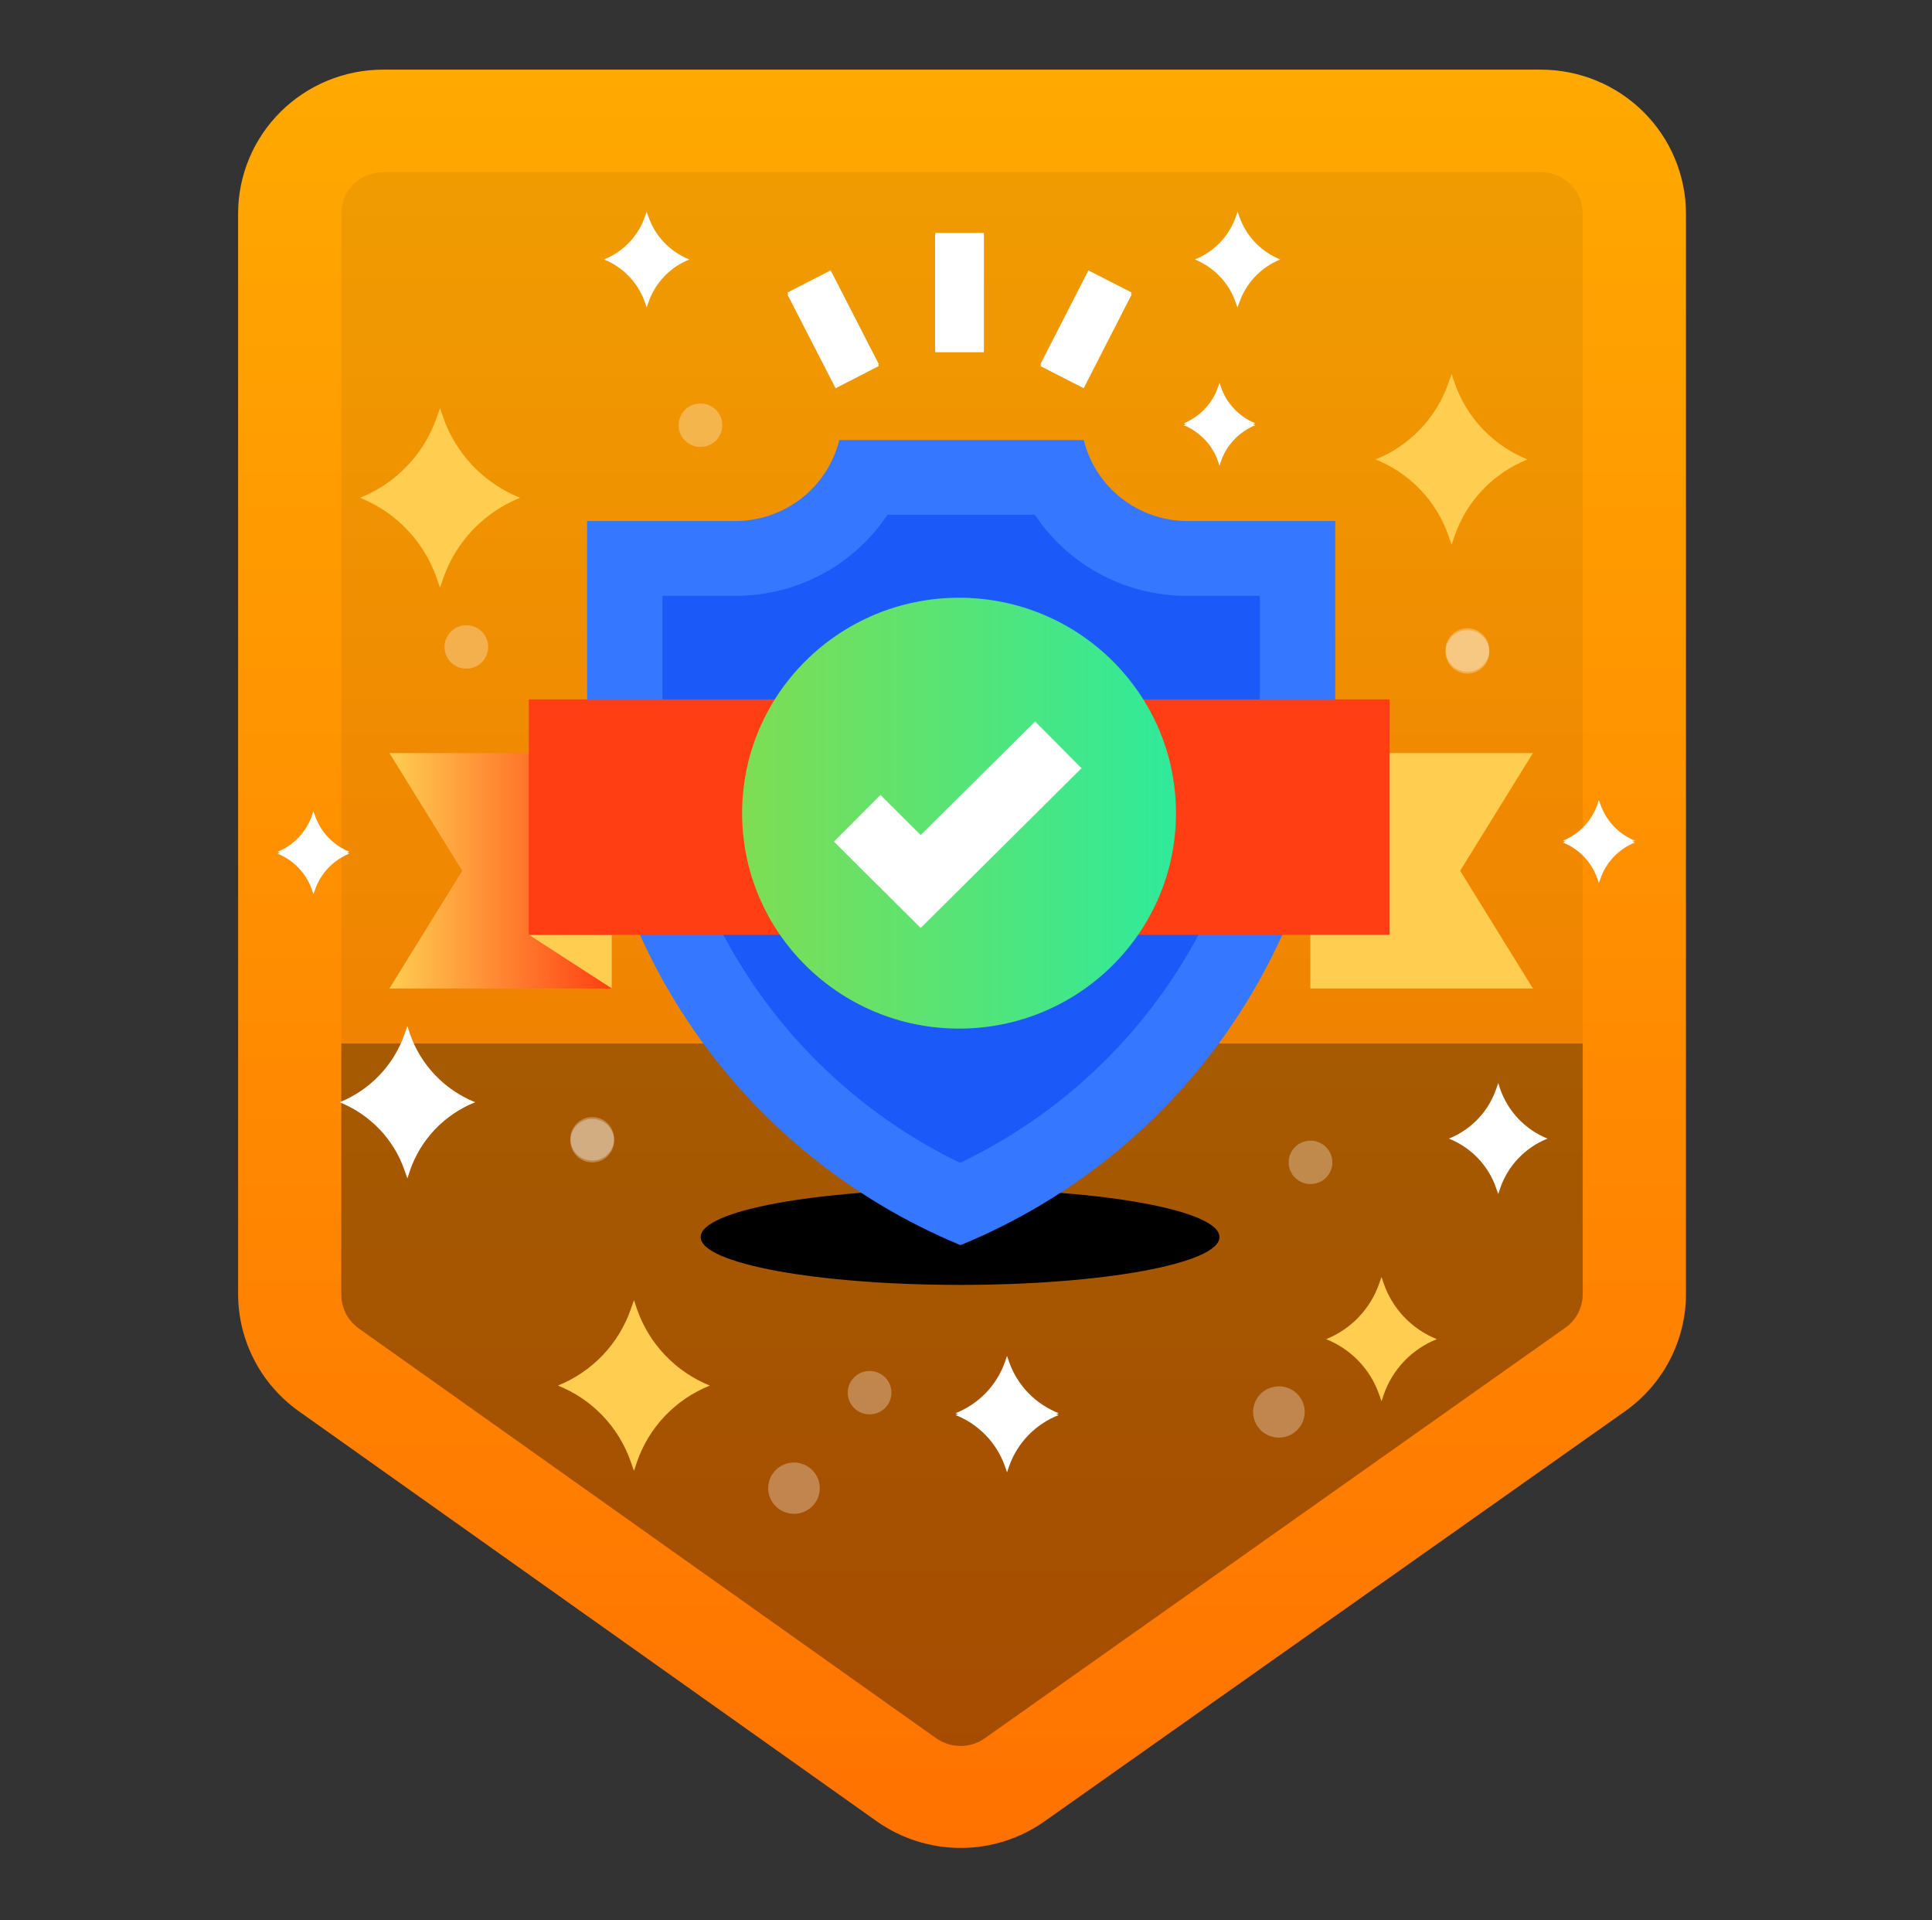 <svg width="158" height="157" viewBox="0 0 158 157" fill="none" xmlns="http://www.w3.org/2000/svg">
<rect x="0" y="0" width="158" height="157" fill="#333333" stroke="none"/>
<path d="M132.913 115.381L85.443 148.907C83.436 150.332 81.03 151.097 78.563 151.097C76.096 151.097 73.691 150.332 71.683 148.907L24.424 115.381C22.892 114.288 21.644 112.849 20.783 111.183C19.922 109.517 19.473 107.671 19.472 105.798V17.47C19.472 14.349 20.72 11.356 22.941 9.148C25.162 6.94 28.175 5.698 31.318 5.694H126.033C129.175 5.701 132.186 6.945 134.406 9.152C136.627 11.36 137.876 14.351 137.879 17.47V105.798C137.879 107.672 137.429 109.52 136.565 111.187C135.701 112.853 134.449 114.291 132.913 115.381Z" fill="url(#paint0_linear_0_17203)"/>
<g opacity="0.3">
<path opacity="0.2" d="M129.437 17.47C129.437 16.57 129.077 15.706 128.436 15.07C127.795 14.433 126.925 14.075 126.019 14.075H31.318C30.87 14.075 30.426 14.163 30.012 14.334C29.598 14.505 29.222 14.755 28.906 15.07C28.589 15.386 28.339 15.76 28.169 16.172C27.998 16.584 27.912 17.025 27.913 17.47V85.319H129.437V17.47Z" fill="black"/>
</g>
<path opacity="0.35" d="M27.913 85.319V105.812C27.905 106.355 28.029 106.893 28.274 107.379C28.519 107.865 28.878 108.286 29.32 108.606L76.565 142.132C77.146 142.539 77.838 142.758 78.549 142.761C79.26 142.762 79.954 142.542 80.533 142.132L128.031 108.55C128.475 108.232 128.835 107.811 129.08 107.325C129.325 106.838 129.448 106.3 129.437 105.756V85.319H27.913Z" fill="black"/>
<path d="M82.355 120.383L82.186 119.894C81.855 118.949 81.323 118.086 80.626 117.362C79.929 116.639 79.084 116.073 78.148 115.703C79.084 115.332 79.929 114.766 80.626 114.043C81.323 113.32 81.855 112.457 82.186 111.512L82.355 111.023L82.524 111.512C82.857 112.458 83.391 113.323 84.09 114.046C84.789 114.769 85.637 115.334 86.576 115.703C85.637 116.072 84.789 116.637 84.09 117.36C83.391 118.083 82.857 118.947 82.524 119.894L82.355 120.383Z" fill="white"/>
<path d="M99.731 38.088L99.618 37.739C99.39 37.073 99.02 36.463 98.535 35.95C98.05 35.437 97.46 35.032 96.805 34.764C97.461 34.497 98.052 34.093 98.537 33.579C99.023 33.066 99.391 32.455 99.618 31.788L99.731 31.453L99.844 31.788C100.071 32.455 100.44 33.066 100.925 33.579C101.41 34.093 102.001 34.497 102.658 34.764C102.002 35.032 101.412 35.437 100.927 35.95C100.442 36.463 100.072 37.073 99.844 37.739L99.731 38.088Z" fill="white"/>
<path d="M130.754 72.202L130.641 71.866C130.416 71.198 130.047 70.587 129.562 70.073C129.076 69.559 128.484 69.156 127.827 68.891C128.483 68.623 129.073 68.219 129.559 67.706C130.044 67.192 130.413 66.582 130.641 65.915L130.754 65.566L130.88 65.915C131.108 66.582 131.477 67.192 131.963 67.706C132.448 68.219 133.038 68.623 133.694 68.891C133.037 69.156 132.445 69.559 131.959 70.073C131.474 70.587 131.106 71.198 130.88 71.866L130.754 72.202Z" fill="white"/>
<path d="M25.629 73.109L25.516 72.774C25.289 72.107 24.92 71.496 24.435 70.983C23.949 70.469 23.358 70.066 22.702 69.799C23.358 69.531 23.949 69.128 24.435 68.614C24.92 68.101 25.289 67.49 25.516 66.823L25.629 66.488L25.755 66.823C25.981 67.491 26.349 68.103 26.834 68.616C27.32 69.13 27.912 69.533 28.569 69.799C27.912 70.064 27.32 70.467 26.834 70.981C26.349 71.494 25.981 72.106 25.755 72.774L25.629 73.109Z" fill="white"/>
<path opacity="0.3" d="M38.137 54.672C39.124 54.672 39.924 53.877 39.924 52.897C39.924 51.918 39.124 51.123 38.137 51.123C37.151 51.123 36.351 51.918 36.351 52.897C36.351 53.877 37.151 54.672 38.137 54.672Z" fill="white"/>
<path opacity="0.3" d="M57.283 36.539C58.27 36.539 59.07 35.744 59.07 34.765C59.07 33.785 58.27 32.99 57.283 32.99C56.296 32.99 55.496 33.785 55.496 34.765C55.496 35.744 56.296 36.539 57.283 36.539Z" fill="white"/>
<path opacity="0.3" d="M120.007 55.076C120.993 55.076 121.793 54.282 121.793 53.302C121.793 52.322 120.993 51.528 120.007 51.528C119.02 51.528 118.22 52.322 118.22 53.302C118.22 54.282 119.02 55.076 120.007 55.076Z" fill="white"/>
<path opacity="0.3" d="M107.175 96.815C108.161 96.815 108.961 96.021 108.961 95.041C108.961 94.061 108.161 93.267 107.175 93.267C106.188 93.267 105.388 94.061 105.388 95.041C105.388 96.021 106.188 96.815 107.175 96.815Z" fill="white"/>
<path opacity="0.3" d="M48.435 95.041C49.422 95.041 50.222 94.247 50.222 93.267C50.222 92.287 49.422 91.493 48.435 91.493C47.448 91.493 46.648 92.287 46.648 93.267C46.648 94.247 47.448 95.041 48.435 95.041Z" fill="white"/>
<path opacity="0.3" d="M71.115 115.646C72.102 115.646 72.902 114.852 72.902 113.872C72.902 112.892 72.102 112.098 71.115 112.098C70.128 112.098 69.328 112.892 69.328 113.872C69.328 114.852 70.128 115.646 71.115 115.646Z" fill="white"/>
<path d="M78.515 105.059C90.233 105.059 99.732 103.307 99.732 101.147C99.732 98.987 90.233 97.236 78.515 97.236C66.797 97.236 57.299 98.987 57.299 101.147C57.299 103.307 66.797 105.059 78.515 105.059Z" fill="black"/>
<path d="M97.073 42.602C95.124 42.592 93.234 41.934 91.704 40.735C90.175 39.535 89.093 37.861 88.632 35.981H68.639C68.176 37.86 67.093 39.532 65.564 40.732C64.035 41.931 62.146 42.59 60.198 42.602H48.014V56.32C48.015 66.039 50.91 75.541 56.335 83.631C61.76 91.722 69.472 98.039 78.502 101.79H78.6C87.668 98.056 95.416 91.734 100.864 83.624C106.311 75.515 109.212 65.984 109.201 56.236V42.602H97.073Z" fill="#3577FF"/>
<path d="M78.514 95.083C71.203 91.539 65.043 86.025 60.739 79.17C56.435 72.315 54.16 64.396 54.174 56.318V48.719H60.139C62.602 48.721 65.027 48.118 67.198 46.963C69.368 45.807 71.216 44.136 72.576 42.097H84.634C85.993 44.137 87.84 45.81 90.011 46.966C92.182 48.122 94.608 48.724 97.071 48.719H103.037V56.234C103.053 64.346 100.76 72.298 96.421 79.172C92.082 86.046 85.874 91.561 78.514 95.083Z" fill="#1B59F8"/>
<path d="M50.039 80.823H31.848L37.799 71.198L31.848 61.574H50.039V80.823Z" fill="url(#paint1_linear_0_17203)"/>
<path d="M43.257 76.436L50.038 80.822V76.436H43.257Z" fill="#FFCE51"/>
<path d="M107.173 80.823H125.364L119.413 71.198L125.364 61.574H107.173V80.823Z" fill="url(#paint2_linear_0_17203)"/>
<path d="M113.968 76.435L107.173 80.822V76.435H113.968Z" fill="#FFCE51"/>
<path d="M113.646 57.185H43.243V76.435H113.646V57.185Z" fill="#FF3E13"/>
<path d="M78.473 19.203V28.8" stroke="white" stroke-width="3.975" stroke-miterlimit="10"/>
<path d="M66.163 23.169L70.103 30.838" stroke="white" stroke-width="3.975" stroke-miterlimit="10"/>
<path d="M90.781 23.169L86.856 30.838" stroke="white" stroke-width="3.975" stroke-miterlimit="10"/>
<path d="M78.432 84.104C88.23 84.104 96.173 76.218 96.173 66.489C96.173 56.76 88.23 48.874 78.432 48.874C68.633 48.874 60.69 56.76 60.69 66.489C60.69 76.218 68.633 84.104 78.432 84.104Z" fill="url(#paint3_linear_0_17203)"/>
<path d="M70.103 66.909L75.295 72.077L86.55 60.902" stroke="white" stroke-width="5.386" stroke-miterlimit="10"/>
<path d="M118.716 44.538L118.462 43.825C117.98 42.417 117.197 41.13 116.168 40.05C115.138 38.969 113.886 38.123 112.497 37.567C113.886 37.007 115.137 36.157 116.166 35.074C117.195 33.992 117.978 32.703 118.462 31.295L118.716 30.582L118.955 31.295C119.439 32.703 120.222 33.992 121.251 35.074C122.28 36.157 123.532 37.007 124.92 37.567C123.531 38.123 122.279 38.969 121.25 40.05C120.22 41.13 119.437 42.417 118.955 43.825L118.716 44.538Z" fill="#FFCE51"/>
<path opacity="0.3" d="M104.589 117.546C105.754 117.546 106.699 116.608 106.699 115.451C106.699 114.294 105.754 113.355 104.589 113.355C103.423 113.355 102.479 114.294 102.479 115.451C102.479 116.608 103.423 117.546 104.589 117.546Z" fill="white"/>
<path d="M122.529 97.625L122.36 97.164C122.051 96.249 121.544 95.411 120.876 94.709C120.208 94.007 119.394 93.458 118.491 93.099C119.392 92.737 120.203 92.186 120.871 91.485C121.539 90.783 122.046 89.948 122.36 89.034L122.529 88.559L122.684 89.034C123 89.946 123.509 90.781 124.176 91.482C124.843 92.183 125.654 92.734 126.553 93.099C125.651 93.46 124.839 94.011 124.171 94.712C123.503 95.414 122.996 96.25 122.684 97.164L122.529 97.625Z" fill="white"/>
<path d="M35.989 48.051L35.721 47.296C35.214 45.814 34.391 44.458 33.308 43.32C32.225 42.182 30.908 41.29 29.446 40.703C30.906 40.117 32.222 39.226 33.304 38.09C34.387 36.955 35.211 35.602 35.721 34.123L35.989 33.369L36.242 34.123C36.757 35.602 37.584 36.954 38.669 38.089C39.754 39.224 41.07 40.115 42.531 40.703C41.069 41.291 39.75 42.184 38.666 43.322C37.581 44.459 36.754 45.815 36.242 47.296L35.989 48.051Z" fill="#FFCE51"/>
<path d="M101.2 25.14L101.059 24.735C100.787 23.944 100.348 23.221 99.77 22.614C99.192 22.006 98.49 21.529 97.711 21.214C98.492 20.904 99.197 20.431 99.778 19.826C100.358 19.22 100.8 18.498 101.074 17.708L101.214 17.303L101.355 17.708C101.627 18.497 102.067 19.218 102.645 19.823C103.222 20.428 103.925 20.903 104.703 21.214C103.924 21.529 103.222 22.006 102.644 22.614C102.067 23.221 101.627 23.944 101.355 24.735L101.2 25.14Z" fill="white"/>
<path d="M52.887 25.14L52.746 24.735C52.474 23.944 52.034 23.221 51.456 22.614C50.879 22.006 50.177 21.529 49.398 21.214C50.176 20.903 50.878 20.428 51.456 19.823C52.034 19.218 52.474 18.497 52.746 17.708L52.887 17.303L53.027 17.708C53.297 18.498 53.736 19.221 54.314 19.826C54.892 20.431 55.596 20.905 56.376 21.214C55.595 21.527 54.892 22.003 54.314 22.611C53.736 23.218 53.297 23.943 53.027 24.735L52.887 25.14Z" fill="white"/>
<path d="M33.316 96.356L33.091 95.713C32.661 94.457 31.964 93.307 31.046 92.343C30.128 91.378 29.012 90.622 27.773 90.125C29.01 89.626 30.125 88.868 31.042 87.904C31.959 86.94 32.658 85.792 33.091 84.538L33.316 83.895L33.527 84.538C33.963 85.793 34.664 86.941 35.584 87.905C36.503 88.868 37.62 89.626 38.859 90.125C37.618 90.621 36.499 91.377 35.578 92.341C34.658 93.305 33.959 94.456 33.527 95.713L33.316 96.356Z" fill="white"/>
<path opacity="0.3" d="M64.933 123.776C66.098 123.776 67.043 122.838 67.043 121.681C67.043 120.523 66.098 119.585 64.933 119.585C63.767 119.585 62.822 120.523 62.822 121.681C62.822 122.838 63.767 123.776 64.933 123.776Z" fill="white"/>
<path d="M51.847 120.262L51.594 119.55C51.112 118.142 50.329 116.854 49.3 115.774C48.27 114.694 47.018 113.847 45.629 113.292C47.018 112.731 48.269 111.881 49.298 110.799C50.327 109.717 51.11 108.428 51.594 107.019L51.847 106.307L52.087 107.019C52.571 108.428 53.354 109.717 54.383 110.799C55.412 111.881 56.663 112.731 58.052 113.292C56.663 113.847 55.411 114.694 54.381 115.774C53.352 116.854 52.569 118.142 52.087 119.55L51.847 120.262Z" fill="#FFCE51"/>
<path d="M112.982 114.572L112.798 114.054C112.446 113.029 111.877 112.091 111.127 111.304C110.377 110.518 109.466 109.901 108.454 109.497C109.465 109.089 110.376 108.47 111.126 107.682C111.875 106.894 112.445 105.955 112.798 104.93L112.982 104.411L113.156 104.93C113.509 105.955 114.079 106.894 114.828 107.682C115.578 108.47 116.489 109.089 117.5 109.497C116.488 109.901 115.577 110.518 114.827 111.304C114.078 112.091 113.508 113.029 113.156 114.054L112.982 114.572Z" fill="#FFCE51"/>
<path d="M82.355 120.228L82.186 119.739C81.855 118.794 81.323 117.931 80.626 117.208C79.929 116.485 79.084 115.919 78.148 115.548C79.084 115.178 79.929 114.612 80.626 113.889C81.323 113.165 81.855 112.302 82.186 111.357L82.355 110.868L82.524 111.357C82.857 112.304 83.391 113.168 84.09 113.891C84.789 114.614 85.637 115.179 86.576 115.548C85.637 115.917 84.789 116.482 84.09 117.205C83.391 117.929 82.857 118.793 82.524 119.739L82.355 120.228Z" fill="white"/>
<path d="M99.731 37.934L99.618 37.584C99.39 36.918 99.02 36.308 98.535 35.795C98.05 35.282 97.46 34.877 96.805 34.609C97.461 34.342 98.052 33.938 98.537 33.425C99.023 32.911 99.391 32.3 99.618 31.633L99.731 31.298L99.844 31.633C100.071 32.3 100.44 32.911 100.925 33.425C101.41 33.938 102.001 34.342 102.658 34.609C102.002 34.877 101.412 35.282 100.927 35.795C100.442 36.308 100.072 36.918 99.844 37.584L99.731 37.934Z" fill="white"/>
<path d="M130.754 72.047L130.641 71.712C130.416 71.044 130.047 70.432 129.562 69.918C129.076 69.405 128.484 69.001 127.827 68.736C128.483 68.468 129.073 68.064 129.559 67.551C130.044 67.038 130.413 66.427 130.641 65.761L130.754 65.411L130.88 65.761C131.108 66.427 131.477 67.038 131.963 67.551C132.448 68.064 133.038 68.468 133.694 68.736C133.037 69.001 132.445 69.405 131.959 69.918C131.474 70.432 131.106 71.044 130.88 71.712L130.754 72.047Z" fill="white"/>
<path d="M25.629 72.954L25.516 72.619C25.289 71.952 24.92 71.341 24.435 70.828C23.949 70.315 23.358 69.911 22.702 69.644C23.358 69.377 23.949 68.973 24.435 68.46C24.92 67.946 25.289 67.335 25.516 66.668L25.629 66.333L25.755 66.668C25.981 67.336 26.349 67.948 26.834 68.462C27.32 68.975 27.912 69.378 28.569 69.644C27.912 69.909 27.32 70.312 26.834 70.826C26.349 71.34 25.981 71.951 25.755 72.619L25.629 72.954Z" fill="white"/>
<path opacity="0.3" d="M120.007 54.921C120.993 54.921 121.793 54.127 121.793 53.147C121.793 52.167 120.993 51.373 120.007 51.373C119.02 51.373 118.22 52.167 118.22 53.147C118.22 54.127 119.02 54.921 120.007 54.921Z" fill="white"/>
<path opacity="0.3" d="M48.435 94.887C49.422 94.887 50.222 94.092 50.222 93.112C50.222 92.133 49.422 91.338 48.435 91.338C47.448 91.338 46.648 92.133 46.648 93.112C46.648 94.092 47.448 94.887 48.435 94.887Z" fill="white"/>
<path d="M78.473 19.048V28.645" stroke="white" stroke-width="3.975" stroke-miterlimit="10"/>
<path d="M66.163 23.014L70.103 30.683" stroke="white" stroke-width="3.975" stroke-miterlimit="10"/>
<path d="M90.781 23.014L86.856 30.683" stroke="white" stroke-width="3.975" stroke-miterlimit="10"/>
<defs>
<linearGradient id="paint0_linear_0_17203" x1="78.676" y1="151.086" x2="78.676" y2="5.694" gradientUnits="userSpaceOnUse">
<stop stop-color="#FF7201"/>
<stop offset="1" stop-color="#FFA901"/>
</linearGradient>
<linearGradient id="paint1_linear_0_17203" x1="31.848" y1="71.198" x2="50.039" y2="71.198" gradientUnits="userSpaceOnUse">
<stop stop-color="#FFCE51"/>
<stop offset="1" stop-color="#FF3E13"/>
</linearGradient>
<linearGradient id="paint2_linear_0_17203" x1="-361.403" y1="1185.37" x2="-596.621" y2="1185.37" gradientUnits="userSpaceOnUse">
<stop stop-color="#FFCE51"/>
<stop offset="1" stop-color="#FF3E13"/>
</linearGradient>
<linearGradient id="paint3_linear_0_17203" x1="60.705" y1="66.489" x2="96.173" y2="66.489" gradientUnits="userSpaceOnUse">
<stop stop-color="#7FDD53"/>
<stop offset="1" stop-color="#2FEA9B"/>
</linearGradient>
</defs>
</svg>
